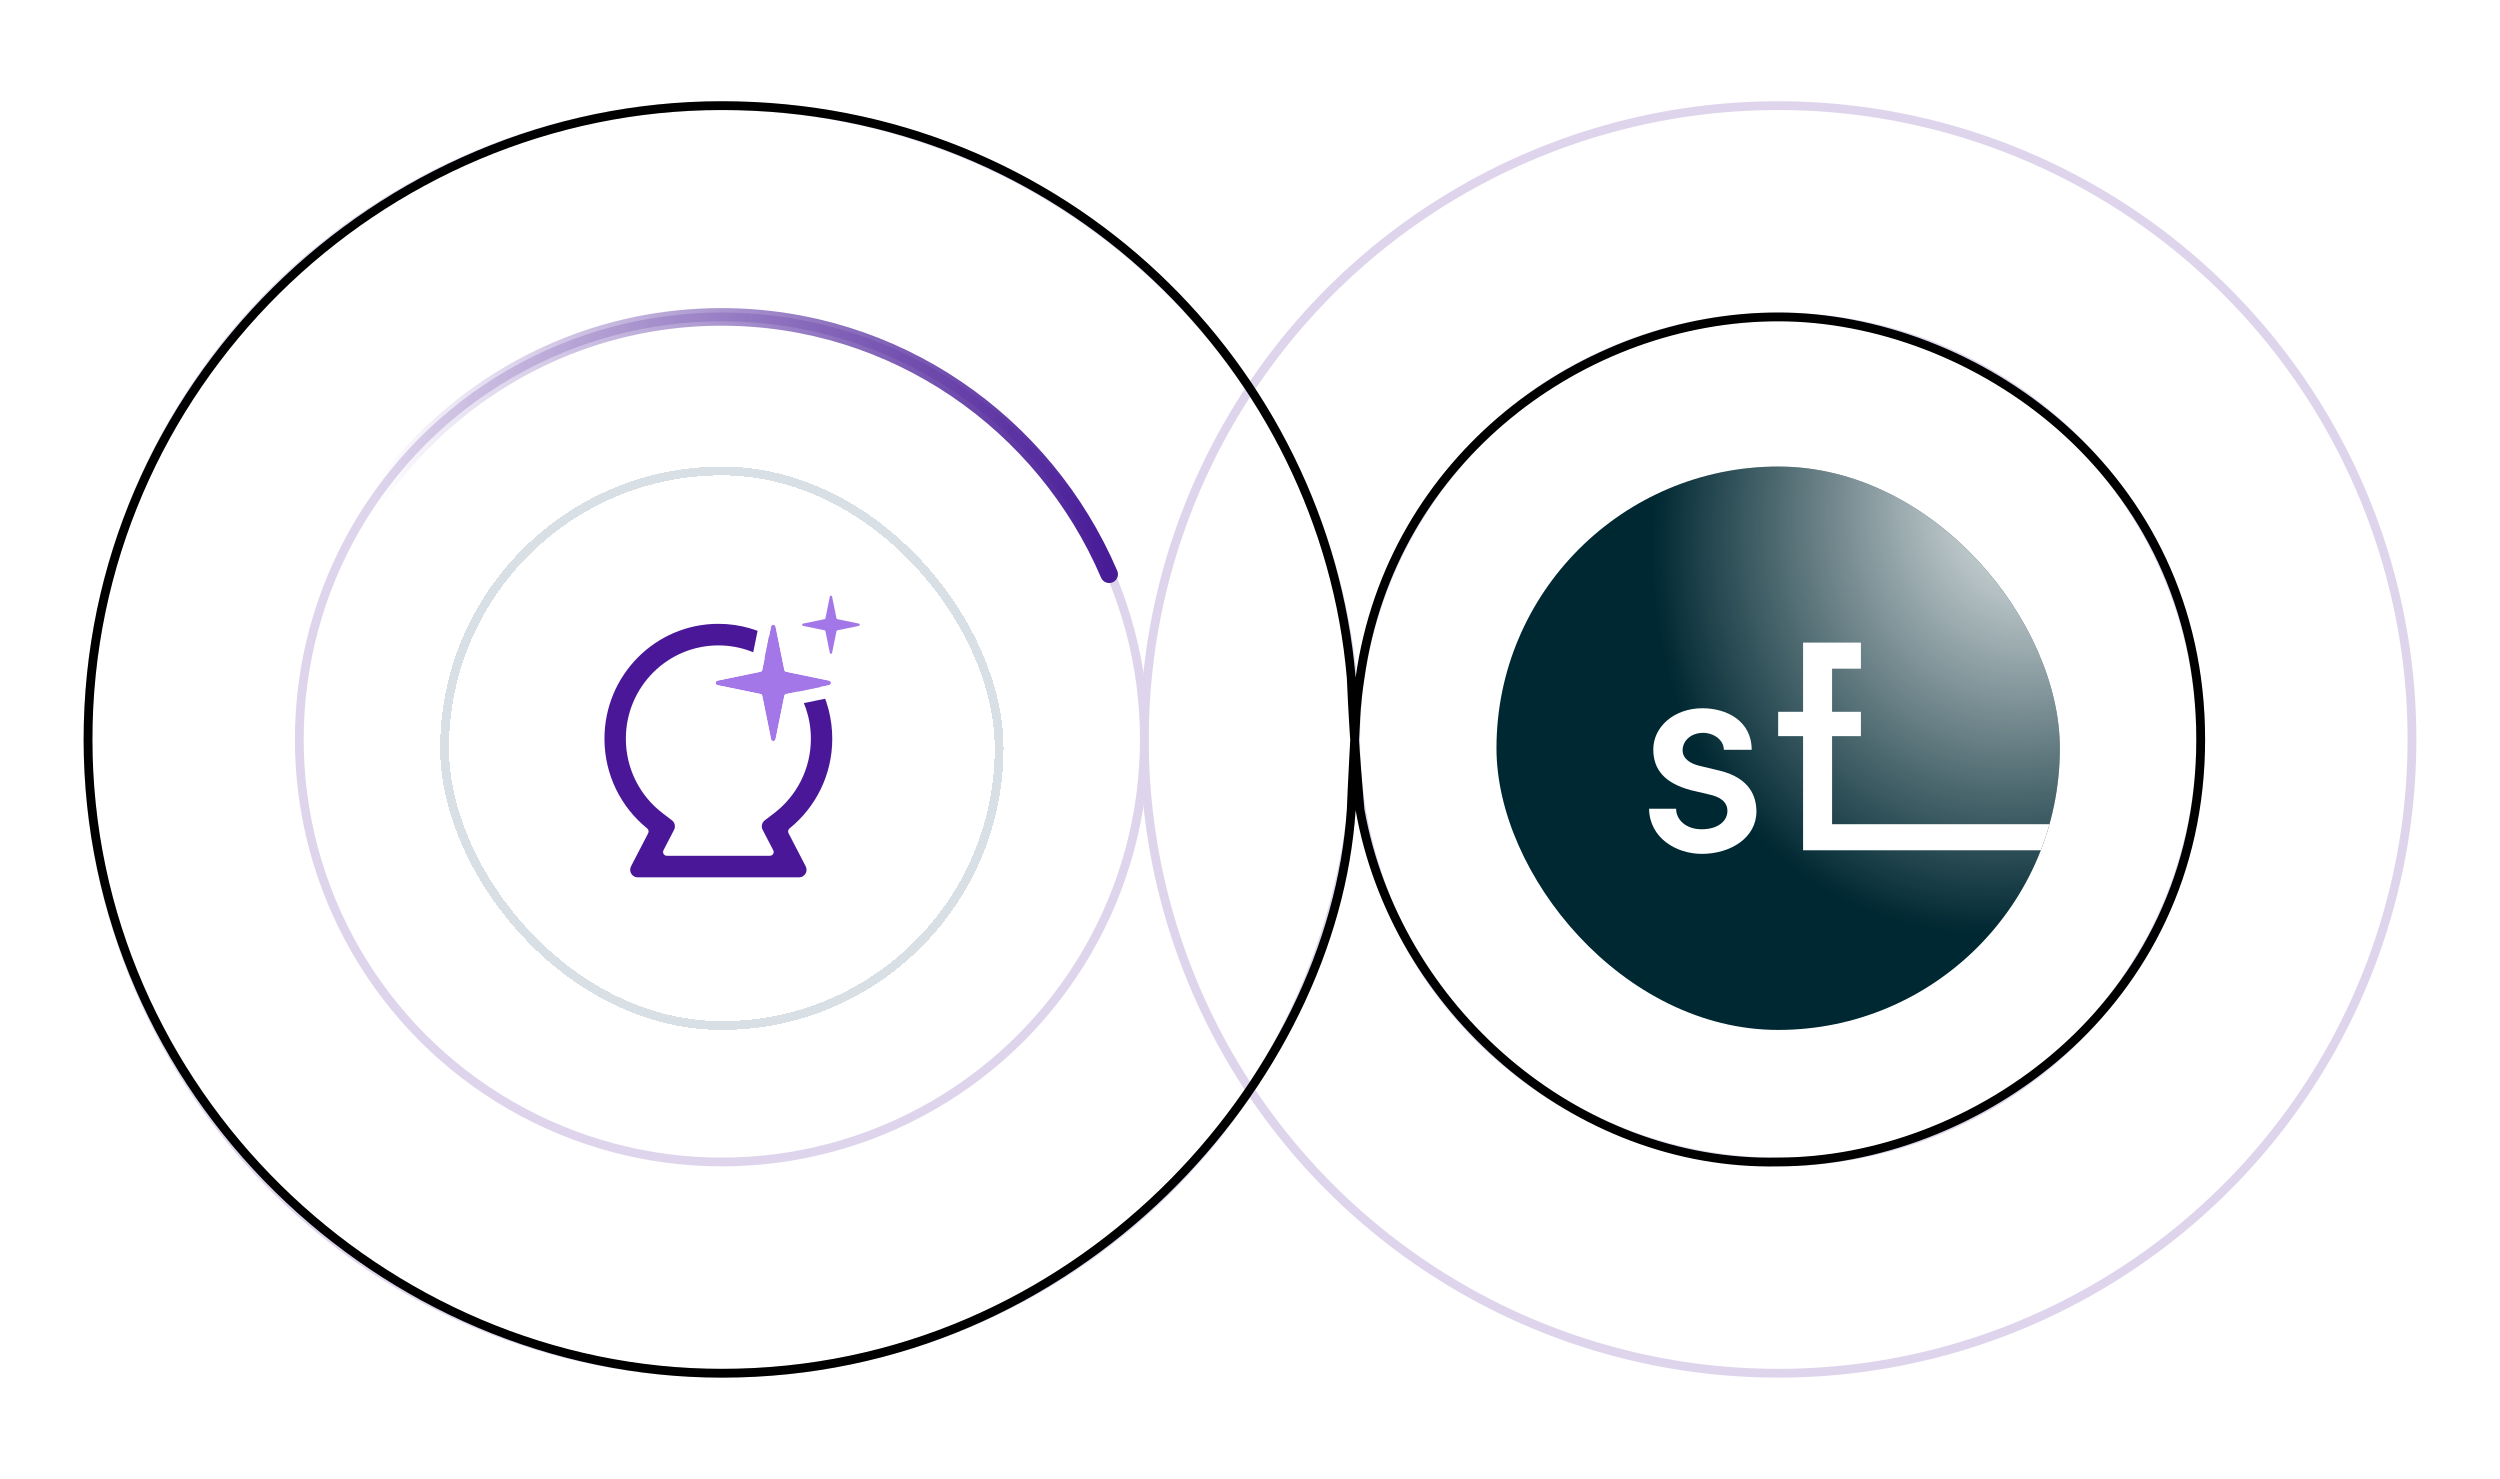<svg width="284" height="168" viewBox="0 0 284 168" fill="none" xmlns="http://www.w3.org/2000/svg">
    <circle cx="82" cy="84" r="48" stroke="#DED5EC" />
    <circle cx="82" cy="84" r="72" stroke="#DED5EC" />
    <circle cx="202" cy="84" r="72" stroke="#DED5EC" />
    <circle cx="202" cy="84" r="48" stroke="#DED5EC" />
    <path
        d="M153.5 92C151.5 122.5 122.5 156 82 156C43.5 156 10 123.999 10 84C10 44 43 12 82 12C121 12 150.5 42 153.5 77C153.836 85 154.5 92 154.5 92C158.5 114.5 179 132.5 202 132C224 132 250 114.5 250 84C250 53.499 224 36 202 36C180 36 158 52 154.5 77C154.055 79.789 154 82 154 82C154 82 153.603 89.071 153.5 92Z"
        stroke="black" />
    <g filter="url(#filter0_f_5_93)">
        <path
            d="M126 65.232C118.646 48.036 101.692 36 81.952 36C55.469 36 34 57.662 34 84.384C34 89.478 34.78 94.389 36.227 99"
            stroke="url(#paint0_linear_5_93)" stroke-width="2" stroke-linecap="round" style="mix-blend-mode:overlay" />
    </g>
    <g filter="url(#filter1_dd_5_93)">
        <rect x="50" y="52" width="64" height="64" rx="32" fill="white" shape-rendering="crispEdges" />
        <path
            d="M86.88 92.189C86.549 92.442 86.447 92.899 86.639 93.27L87.84 95.588C87.988 95.874 87.783 96.216 87.463 96.216H75.749C75.43 96.216 75.225 95.874 75.372 95.588L76.573 93.27C76.765 92.899 76.664 92.442 76.333 92.189L75.268 91.376C72.729 89.436 71.097 86.37 71.097 82.919C71.097 77.064 75.802 72.318 81.606 72.318C84.157 72.318 86.495 73.235 88.315 74.759V71.756C86.359 70.558 84.062 69.867 81.606 69.867C74.46 69.867 68.667 75.711 68.667 82.919C68.667 87.04 70.56 90.714 73.517 93.106C73.679 93.237 73.73 93.465 73.634 93.651L71.686 97.412C71.39 97.983 71.801 98.667 72.44 98.667H90.773C91.411 98.667 91.822 97.983 91.526 97.412L89.578 93.651C89.482 93.465 89.533 93.237 89.695 93.106C92.653 90.714 94.546 87.04 94.546 82.919C94.546 80.617 93.955 78.454 92.918 76.576H90.028C91.339 78.345 92.116 80.54 92.116 82.919C92.116 86.37 90.483 89.436 87.945 91.376L86.88 92.189Z"
            fill="#491797" />
        <path
            d="M87.591 70.181C87.648 69.9 88.047 69.9 88.104 70.181L89.102 75.105C89.123 75.209 89.204 75.29 89.306 75.311L94.188 76.317C94.467 76.375 94.467 76.778 94.188 76.835L89.306 77.841C89.204 77.863 89.123 77.944 89.102 78.047L88.104 82.971C88.047 83.253 87.648 83.253 87.591 82.971L86.593 78.047C86.572 77.944 86.492 77.863 86.389 77.841L81.508 76.835C81.228 76.778 81.228 76.375 81.508 76.317L86.389 75.311C86.492 75.29 86.572 75.209 86.593 75.105L87.591 70.181Z"
            fill="#A477E9" />
        <path fill-rule="evenodd" clip-rule="evenodd"
            d="M86.593 75.105C86.572 75.209 86.492 75.29 86.389 75.311L81.507 76.317C81.228 76.375 81.228 76.777 81.507 76.835L86.389 77.841C86.492 77.863 86.572 77.944 86.593 78.047L87.591 82.971C87.648 83.253 88.047 83.253 88.104 82.971L89.102 78.047C89.123 77.944 89.203 77.863 89.306 77.841L94.188 76.835C94.467 76.777 94.467 76.375 94.188 76.317L89.306 75.311C89.203 75.29 89.123 75.209 89.102 75.105L88.104 70.181C88.047 69.899 87.648 69.899 87.591 70.181L86.593 75.105ZM90.326 74.076L89.479 69.898C89.116 68.106 86.579 68.106 86.216 69.898L85.369 74.076L81.226 74.93C79.451 75.296 79.451 77.856 81.226 78.222L85.369 79.076L86.216 83.255C86.579 85.046 89.116 85.046 89.479 83.255L90.326 79.076L94.469 78.222C96.245 77.856 96.245 75.296 94.469 74.93L90.326 74.076Z"
            fill="white" />
        <path
            d="M94.269 66.772C94.297 66.632 94.497 66.632 94.525 66.772L95.024 69.234C95.035 69.286 95.075 69.327 95.126 69.337L97.567 69.84C97.707 69.869 97.707 70.07 97.567 70.099L95.126 70.602C95.075 70.613 95.035 70.654 95.024 70.705L94.525 73.167C94.497 73.308 94.297 73.308 94.269 73.167L93.77 70.705C93.759 70.654 93.719 70.613 93.668 70.602L91.227 70.099C91.087 70.07 91.087 69.869 91.227 69.84L93.668 69.337C93.719 69.327 93.759 69.286 93.77 69.234L94.269 66.772Z"
            fill="#A477E9" />
        <rect x="50.5" y="52.5" width="63" height="63" rx="31.5" stroke="#D8DFE5" shape-rendering="crispEdges" />
    </g>
    <g filter="url(#filter2_dd_5_93)">
        <g clip-path="url(#clip0_5_93)">
            <rect x="170" y="52" width="64" height="64" rx="32" fill="#002832" />
            <rect x="170" y="52" width="64" height="64" rx="32" fill="url(#paint1_radial_5_93)"
                style="mix-blend-mode:overlay" />
            <path
                d="M187.333 90.874H190.405C190.405 92.114 191.515 93.206 193.31 93.206C195.124 93.206 196.234 92.299 196.234 91.115C196.234 90.079 195.383 89.524 194.217 89.265L192.089 88.765C189.165 87.988 187.814 86.471 187.814 84.139C187.814 81.585 190.146 79.457 193.403 79.457C196.104 79.457 198.991 80.864 198.991 84.176H195.827C195.827 83.029 194.642 82.251 193.477 82.251C192.089 82.251 191.145 83.158 191.145 84.231C191.145 85.212 192.052 85.749 193.033 85.989L195.42 86.563C198.787 87.414 199.528 89.487 199.528 91.189C199.528 94.187 196.567 96 193.329 96C190.405 96 187.389 94.187 187.333 90.874Z"
                fill="white" />
            <path
                d="M208.124 92.632V82.621H211.399V79.864H208.124V74.961H211.399V72H204.83V79.864H201.999V82.621H204.83V95.593H239.563V92.632H208.124Z"
                fill="white" />
        </g>
    </g>
    <defs>
        <filter id="filter0_f_5_93" x="32" y="34" width="96" height="67" filterUnits="userSpaceOnUse"
            color-interpolation-filters="sRGB">
            <feFlood flood-opacity="0" result="BackgroundImageFix" />
            <feBlend mode="normal" in="SourceGraphic" in2="BackgroundImageFix" result="shape" />
            <feGaussianBlur stdDeviation="0.5" result="effect1_foregroundBlur_5_93" />
        </filter>
        <filter id="filter1_dd_5_93" x="46" y="49" width="72" height="72" filterUnits="userSpaceOnUse"
            color-interpolation-filters="sRGB">
            <feFlood flood-opacity="0" result="BackgroundImageFix" />
            <feColorMatrix in="SourceAlpha" type="matrix" values="0 0 0 0 0 0 0 0 0 0 0 0 0 0 0 0 0 0 127 0"
                result="hardAlpha" />
            <feOffset dy="1" />
            <feGaussianBlur stdDeviation="2" />
            <feColorMatrix type="matrix" values="0 0 0 0 0.067 0 0 0 0 0.094 0 0 0 0 0.11 0 0 0 0.16 0" />
            <feBlend mode="normal" in2="BackgroundImageFix" result="effect1_dropShadow_5_93" />
            <feColorMatrix in="SourceAlpha" type="matrix" values="0 0 0 0 0 0 0 0 0 0 0 0 0 0 0 0 0 0 127 0"
                result="hardAlpha" />
            <feOffset />
            <feGaussianBlur stdDeviation="0.5" />
            <feComposite in2="hardAlpha" operator="out" />
            <feColorMatrix type="matrix" values="0 0 0 0 0.067 0 0 0 0 0.094 0 0 0 0 0.11 0 0 0 0.16 0" />
            <feBlend mode="normal" in2="effect1_dropShadow_5_93" result="effect2_dropShadow_5_93" />
            <feBlend mode="normal" in="SourceGraphic" in2="effect2_dropShadow_5_93" result="shape" />
        </filter>
        <filter id="filter2_dd_5_93" x="166" y="49" width="72" height="72" filterUnits="userSpaceOnUse"
            color-interpolation-filters="sRGB">
            <feFlood flood-opacity="0" result="BackgroundImageFix" />
            <feColorMatrix in="SourceAlpha" type="matrix" values="0 0 0 0 0 0 0 0 0 0 0 0 0 0 0 0 0 0 127 0"
                result="hardAlpha" />
            <feOffset dy="1" />
            <feGaussianBlur stdDeviation="2" />
            <feColorMatrix type="matrix" values="0 0 0 0 0.067 0 0 0 0 0.094 0 0 0 0 0.11 0 0 0 0.16 0" />
            <feBlend mode="normal" in2="BackgroundImageFix" result="effect1_dropShadow_5_93" />
            <feColorMatrix in="SourceAlpha" type="matrix" values="0 0 0 0 0 0 0 0 0 0 0 0 0 0 0 0 0 0 127 0"
                result="hardAlpha" />
            <feOffset />
            <feGaussianBlur stdDeviation="0.5" />
            <feComposite in2="hardAlpha" operator="out" />
            <feColorMatrix type="matrix" values="0 0 0 0 0.067 0 0 0 0 0.094 0 0 0 0 0.11 0 0 0 0.16 0" />
            <feBlend mode="normal" in2="effect1_dropShadow_5_93" result="effect2_dropShadow_5_93" />
            <feBlend mode="normal" in="SourceGraphic" in2="effect2_dropShadow_5_93" result="shape" />
        </filter>
        <linearGradient id="paint0_linear_5_93" x1="125.907" y1="65.736" x2="42.49" y2="63.261"
            gradientUnits="userSpaceOnUse">
            <stop stop-color="#481B97" />
            <stop offset="1" stop-color="#481B97" stop-opacity="0" />
        </linearGradient>
        <radialGradient id="paint1_radial_5_93" cx="0" cy="0" r="1" gradientUnits="userSpaceOnUse"
            gradientTransform="translate(234 52) rotate(116.419) scale(55.014 43.932)">
            <stop stop-color="white" />
            <stop offset="1" stop-color="white" stop-opacity="0" />
        </radialGradient>
        <clipPath id="clip0_5_93">
            <rect x="170" y="52" width="64" height="64" rx="32" fill="white" />
        </clipPath>
    </defs>
</svg>